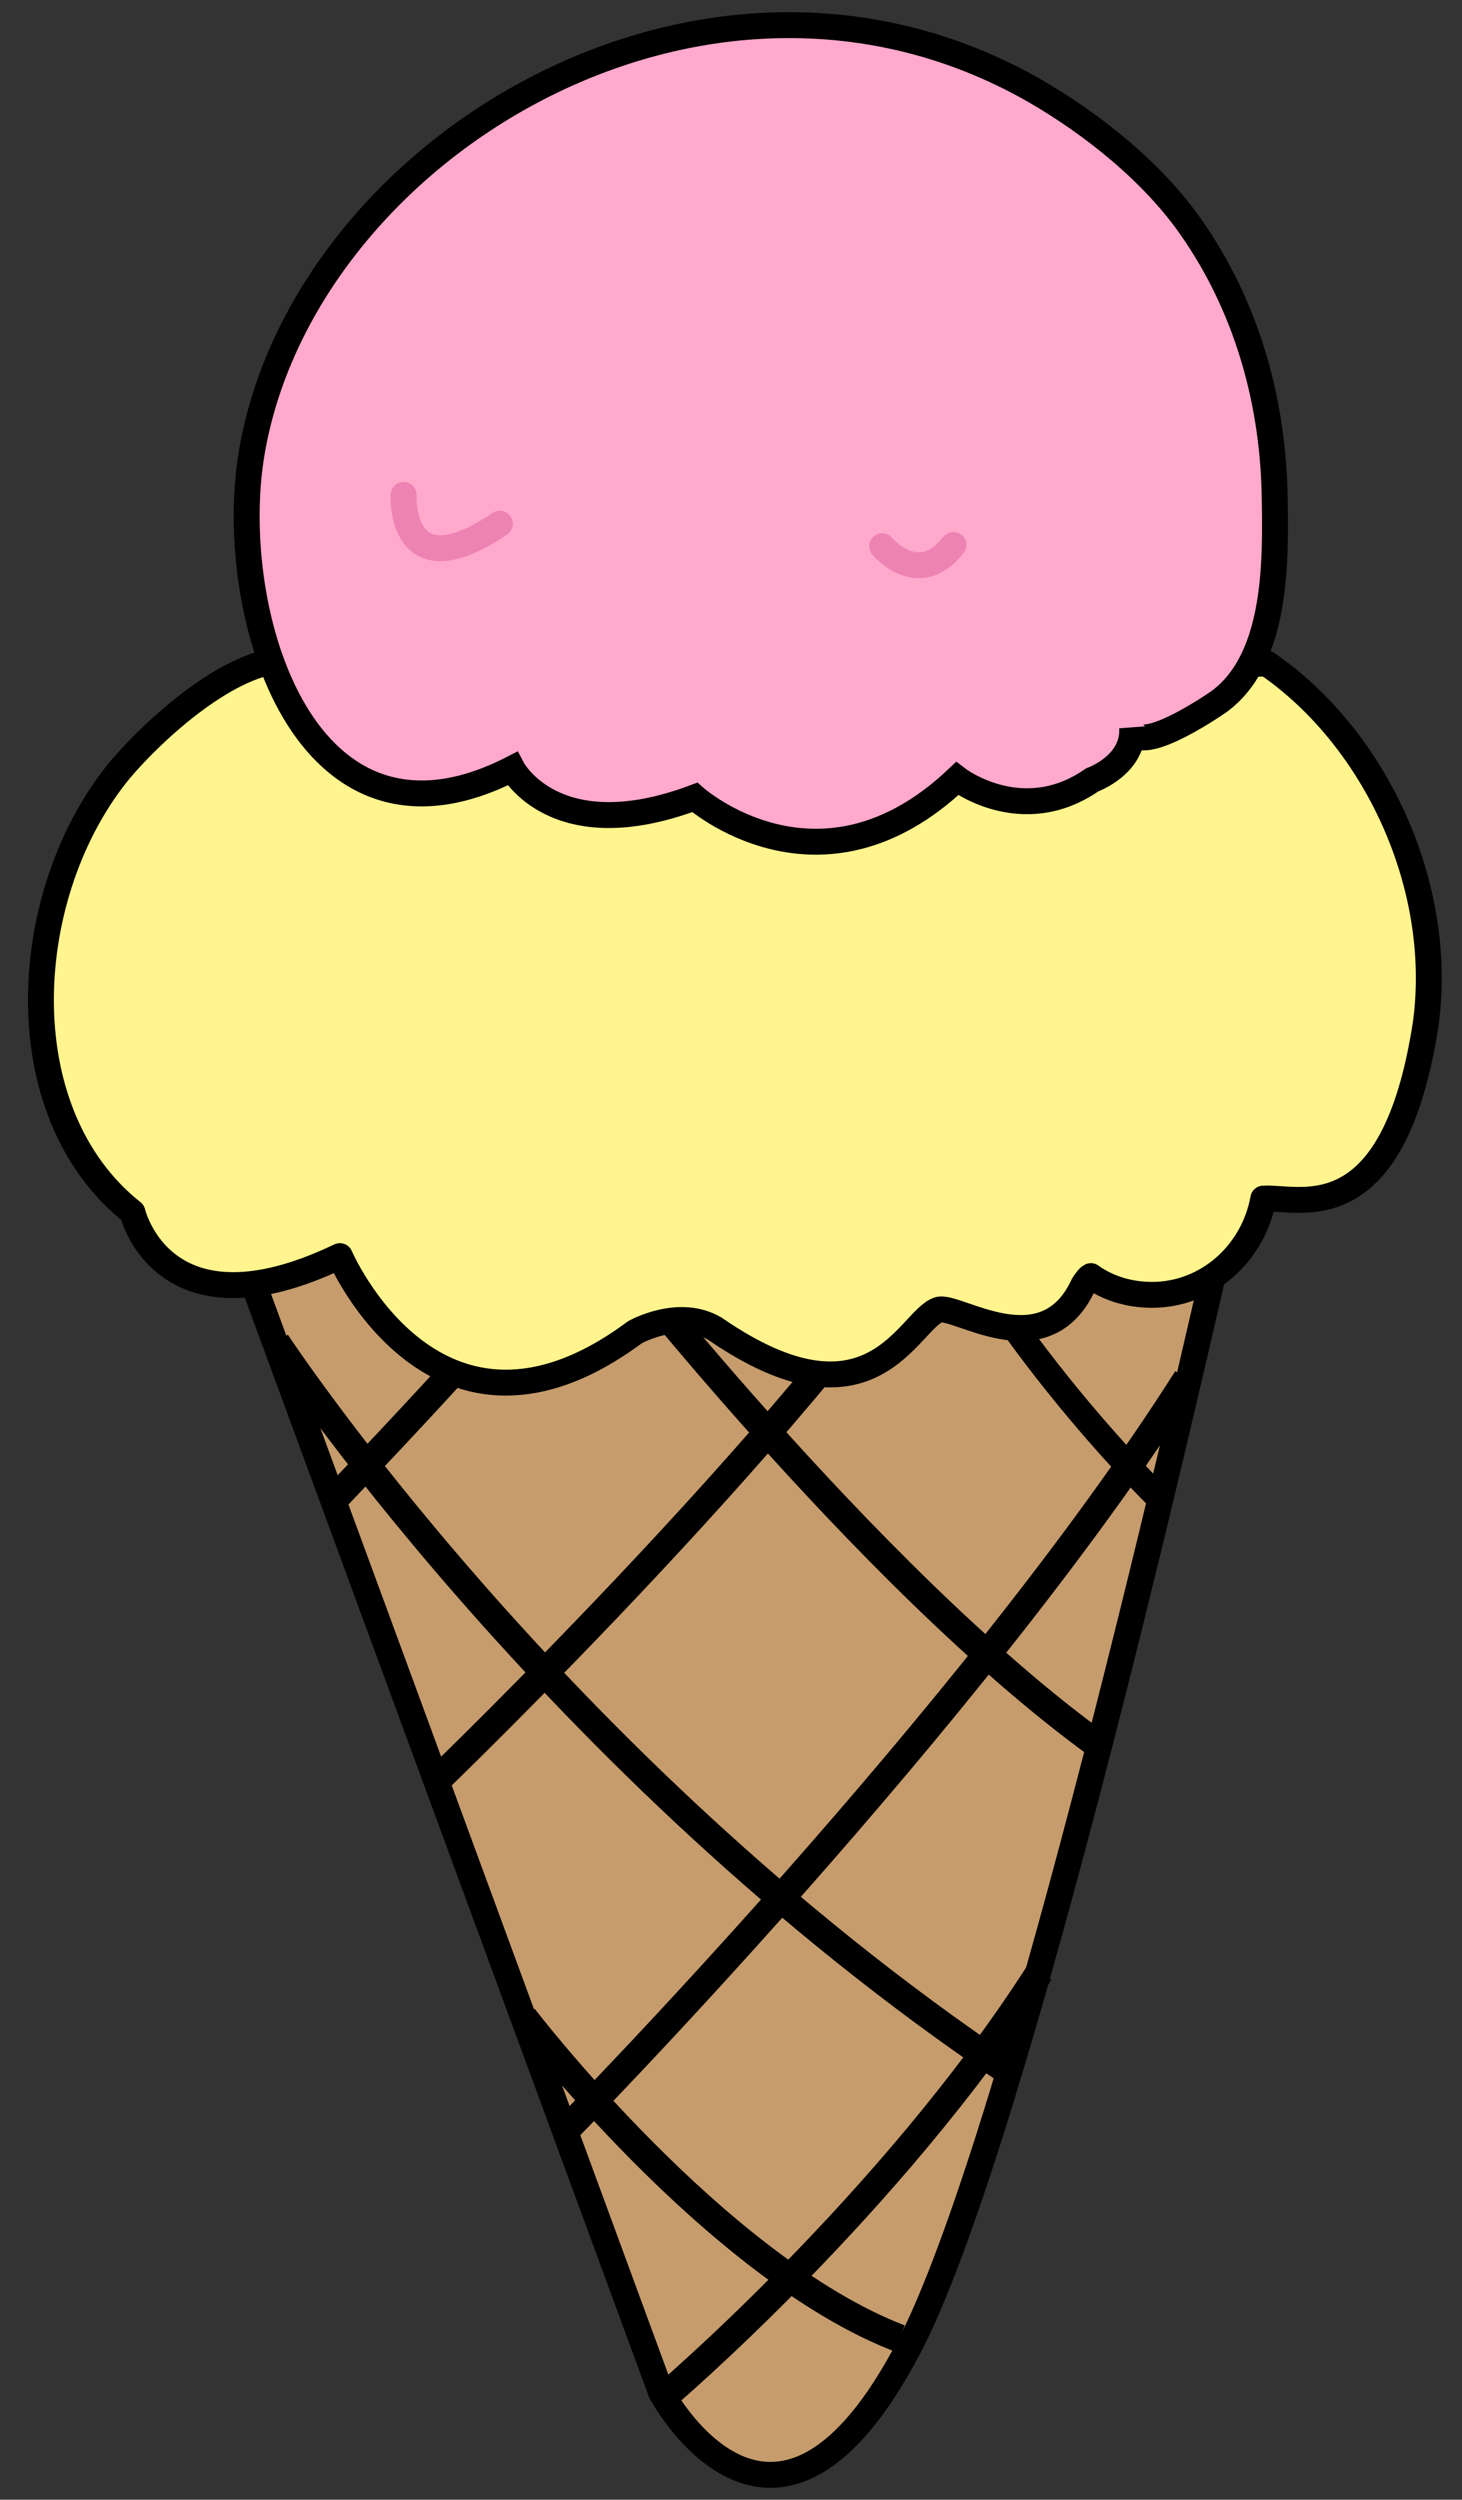 <?xml version="1.0" encoding="utf-8"?>
<!-- Generator: Adobe Illustrator 16.0.0, SVG Export Plug-In . SVG Version: 6.00 Build 0)  -->
<!DOCTYPE svg PUBLIC "-//W3C//DTD SVG 1.1//EN" "http://www.w3.org/Graphics/SVG/1.1/DTD/svg11.dtd">
<svg version="1.1" id="레이어_1" xmlns="http://www.w3.org/2000/svg" xmlns:xlink="http://www.w3.org/1999/xlink" x="0px"
	 y="0px" width="117px" height="200px" viewBox="0 0 117 200" style="enable-background:new 0 0 117 200;" xml:space="preserve">
<rect x="0" y="0" width="117" height="200" fill="#333333" stroke="none"/>
<style type="text/css">
<![CDATA[
	.st0{fill:none;stroke:#000000;stroke-width:2.238;stroke-linejoin:round;stroke-miterlimit:10;}
	.st1{fill:#C69C6D;stroke:#000000;stroke-width:2.073;stroke-miterlimit:10;}
	.st2{fill:#FFF48D;stroke:#000000;stroke-width:2.073;stroke-linecap:round;stroke-linejoin:round;stroke-miterlimit:10;}
	.st3{fill:none;stroke:#ED83B3;stroke-width:2.073;stroke-linecap:round;stroke-linejoin:round;stroke-miterlimit:10;}
	.st4{fill:#FFA9CC;stroke:#000000;stroke-width:2.073;stroke-miterlimit:10;}
]]>
</style>
<path class="st1" d="M18.7,98.4l34.2,93c0,0,8.8,16.6,19.4-2.8c8.1-14.3,21.6-72.3,26.6-94.7L18.7,98.4z"/>
<path class="st0" d="M22.1,107.4c0,0,22.2,33.8,58.4,58.2"/>
<path class="st0" d="M41.9,161.4c0,0,15.3,20,30.1,25.7"/>
<path class="st0" d="M26.7,120c13.6-14.3,12.8-14,23.9-26.8"/>
<path class="st0" d="M34.8,142.6c0,0,31.5-30.3,42.2-48.5"/>
<path class="st0" d="M45.3,170.4c0,0,32.5-33,49.7-60.1"/>
<path class="st0" d="M47.8,98.4c0,0,21.5,27.8,40.2,41.3"/>
<path class="st0" d="M53,191.9c0,0,18.3-15.5,30.2-34.1"/>
<path class="st1" d="M92.9,120c0,0-14.9-14.4-20.9-30.2"/>
<path class="st2" d="M101.4,53.1c0,0-78.4-0.3-78.4-0.3c-4.6,0-10.7,5.6-13.4,8.8c-8,9.7-9.2,27.3,1,35.4c0,0,2.4,10.3,16.6,3.5
	c0,0,7.7,17.9,23.6,6.1c0,0,3.5-2,6.4-0.3c12.6,8.7,15.5-0.7,17.9-1.5c1.4-0.5,8.5,4.7,11.6-2c0.2-0.3,0.4-0.6,0.6-0.7
	c1.4,1,3.1,1.5,4.9,1.5c4.4,0,8.1-3.3,8.9-7.7c2.8-0.2,10.4,2.9,13-14C115.6,70.8,110,59,101.4,53.1z"/>
<path class="st4" d="M20.1,36.5C18.1,49.2,24.4,70,41,61.5c0,0,3.4,6.5,14.6,2.3c0,0,10,8.9,21-1.5c0,0,5.2,4,10.8,0.1
	c0,0,3.4-1.2,3.2-4.2c0.2,2.5,6.3-1.6,7-2.1c4.7-3.5,4.5-11.5,4.4-16.8c-0.2-7.5-2.3-14.8-6.6-21c-3.1-4.5-8-8.4-12.7-11.1
	C56.3-7.8,24,12.1,20.1,36.5z"/>
<path class="st3" d="M32.3,39.6c0,0-0.4,7.8,7.7,2.3"/>
<path class="st3" d="M70.6,43.7c0,0,2.9,3.5,5.7-0.1"/>
</svg>
